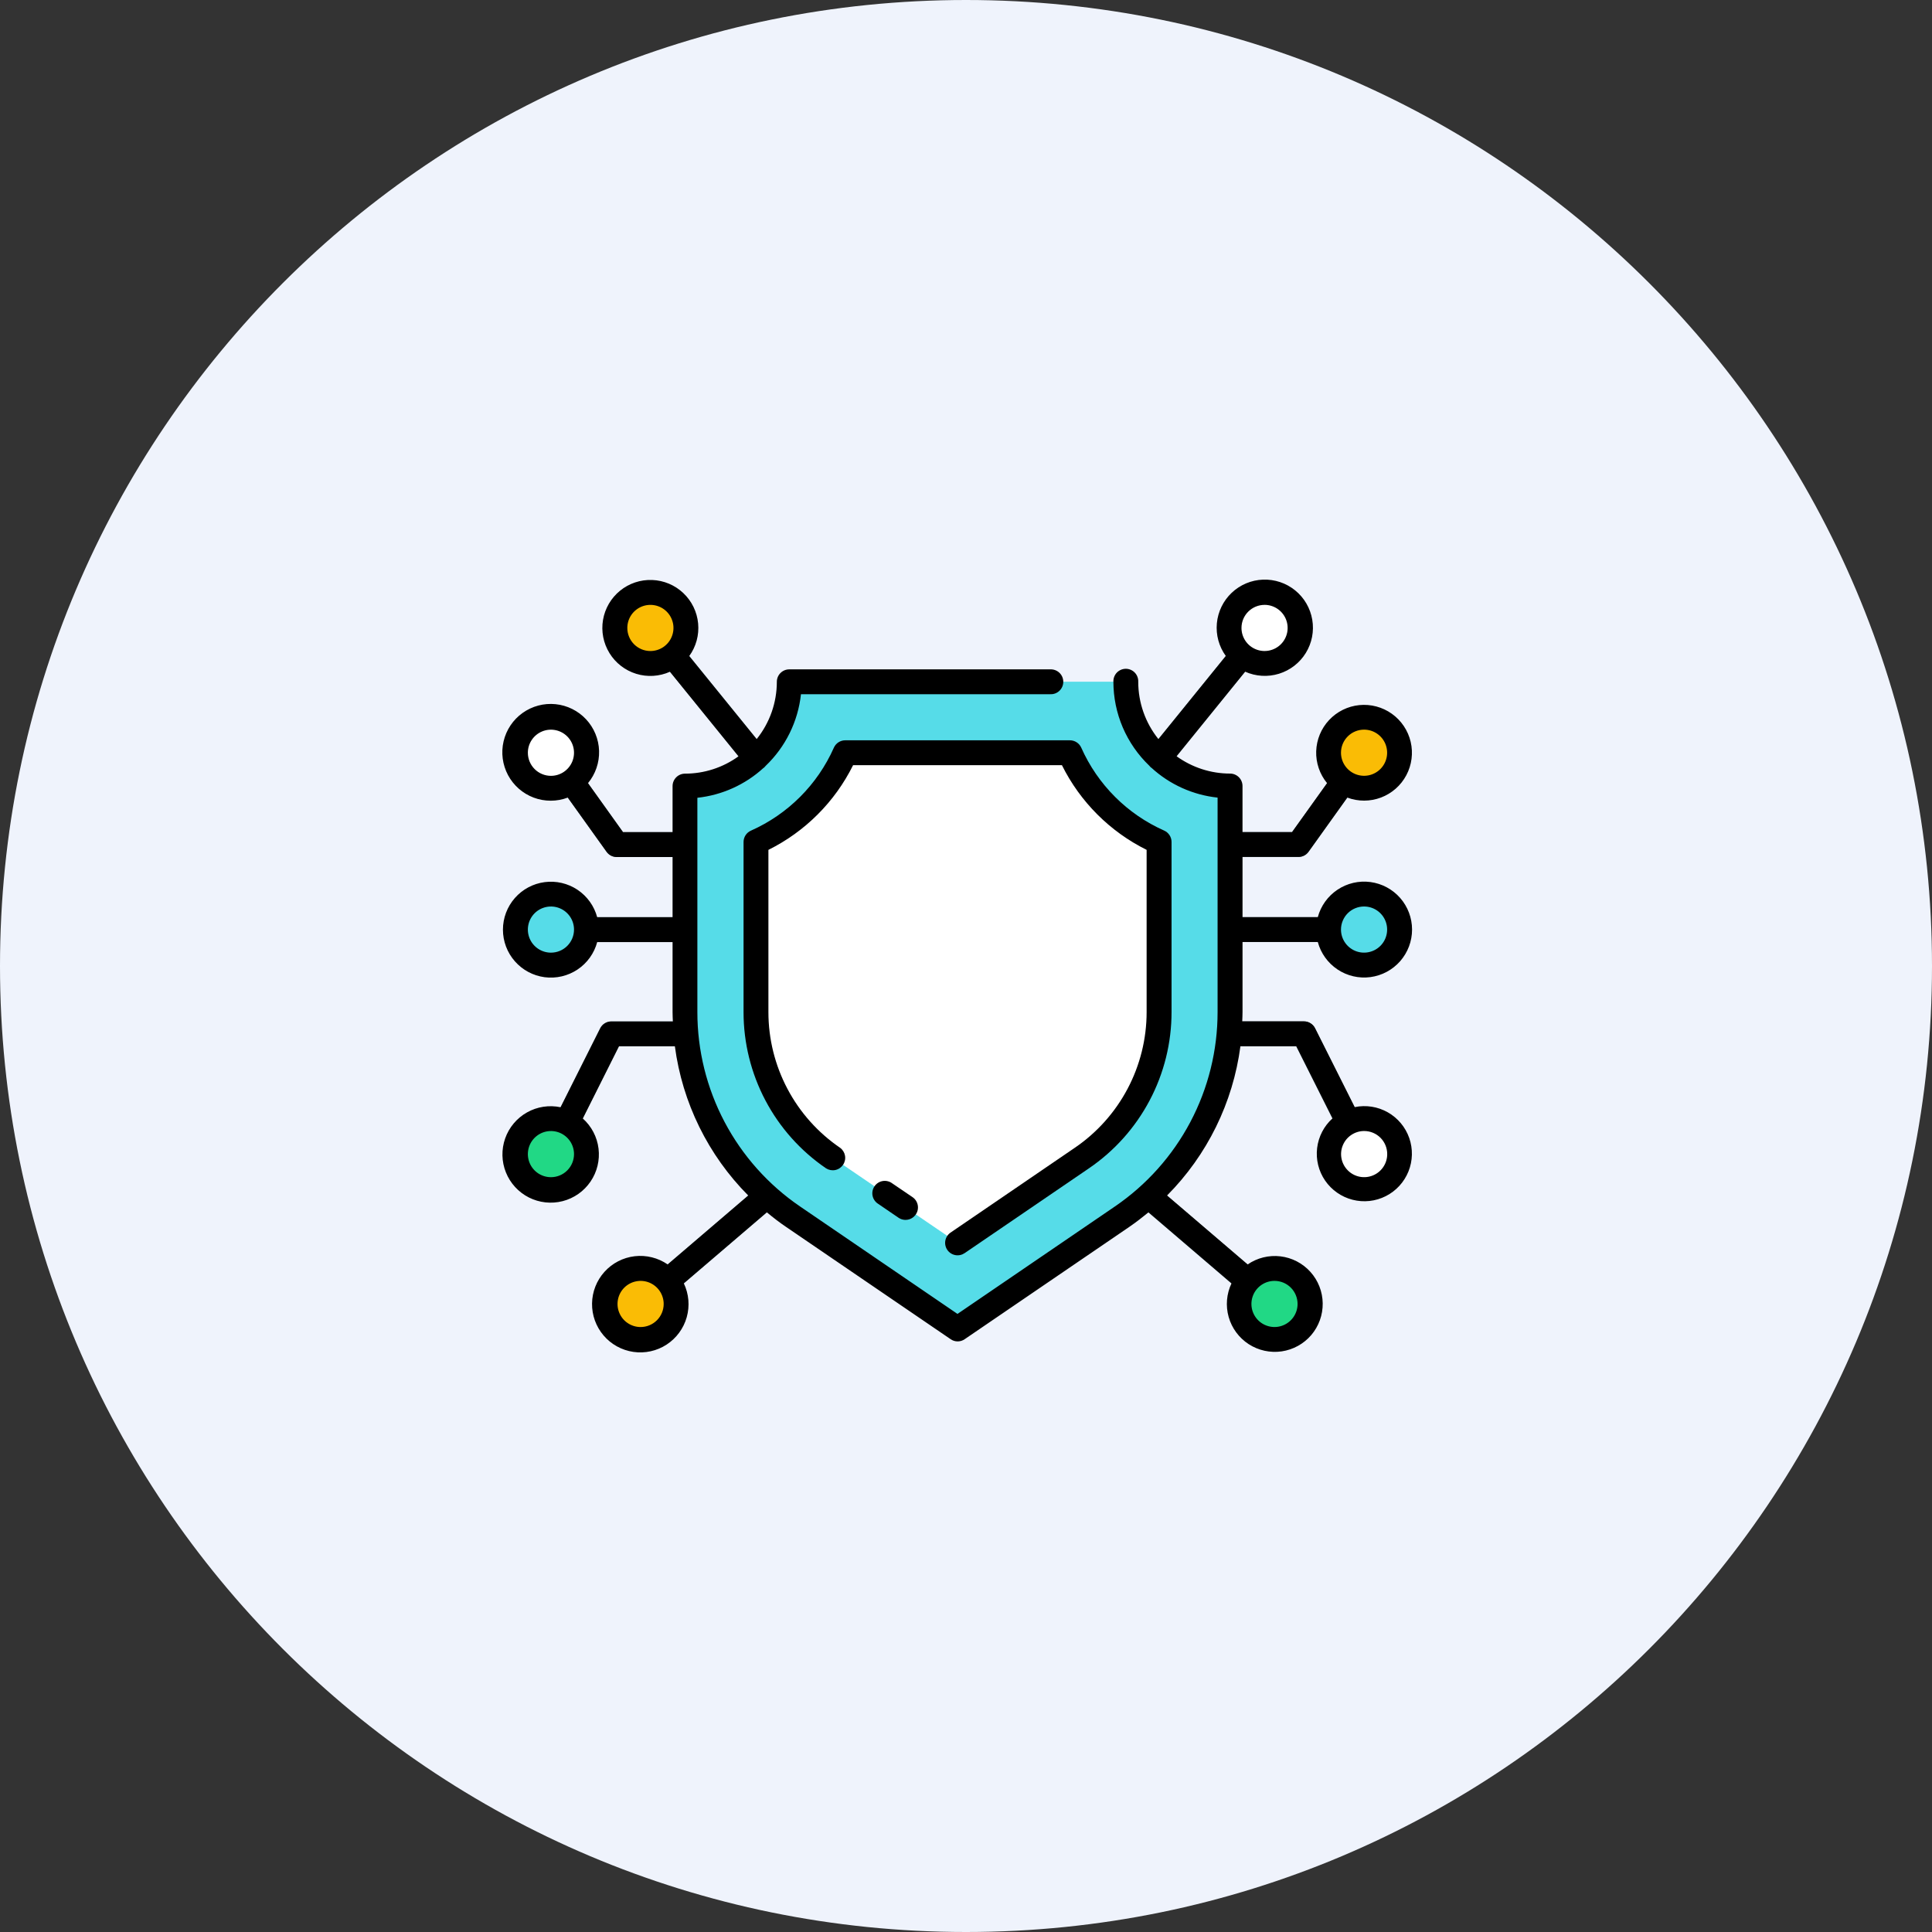 <svg width="100" height="100" viewBox="0 0 100 100" fill="none" xmlns="http://www.w3.org/2000/svg">
<rect x="0" y="0" width="100" height="100" fill="#333333" stroke="none"/>
<path d="M50 100C77.614 100 100 77.614 100 50C100 22.386 77.614 0 50 0C22.386 0 0 22.386 0 50C0 77.614 22.386 100 50 100Z" fill="#EFF3FC"/>
<path d="M63.67 47.471C63.504 47.478 63.346 47.548 63.231 47.668C63.115 47.788 63.05 47.948 63.05 48.115C63.05 48.281 63.115 48.441 63.231 48.561C63.346 48.681 63.504 48.752 63.67 48.758H68.77C68.857 48.761 68.943 48.747 69.024 48.716C69.105 48.685 69.179 48.638 69.241 48.578C69.303 48.518 69.353 48.446 69.387 48.367C69.421 48.287 69.438 48.201 69.438 48.115C69.438 48.028 69.421 47.942 69.387 47.863C69.353 47.783 69.303 47.711 69.241 47.651C69.179 47.591 69.105 47.544 69.024 47.513C68.943 47.482 68.857 47.468 68.77 47.471H63.67Z" fill="#607880"/>
<path d="M35.457 47.471H30.357C30.19 47.478 30.033 47.548 29.917 47.668C29.802 47.788 29.737 47.948 29.737 48.115C29.737 48.281 29.802 48.441 29.917 48.561C30.033 48.681 30.19 48.752 30.357 48.758H35.457C35.543 48.761 35.63 48.747 35.71 48.716C35.791 48.685 35.865 48.638 35.927 48.578C35.99 48.518 36.039 48.446 36.073 48.367C36.107 48.287 36.125 48.201 36.125 48.115C36.125 48.028 36.107 47.942 36.073 47.863C36.039 47.783 35.99 47.711 35.927 47.651C35.865 47.591 35.791 47.544 35.71 47.513C35.63 47.482 35.543 47.468 35.457 47.471Z" fill="#607880"/>
<path d="M63.026 43.712C63.026 43.796 63.043 43.88 63.075 43.958C63.108 44.036 63.155 44.107 63.215 44.167C63.275 44.226 63.346 44.274 63.424 44.306C63.502 44.339 63.586 44.355 63.67 44.355H67.209C67.311 44.355 67.412 44.331 67.503 44.284C67.594 44.237 67.672 44.169 67.732 44.086L70.062 40.83C70.115 40.762 70.152 40.684 70.174 40.6C70.195 40.517 70.2 40.43 70.187 40.344C70.174 40.259 70.144 40.178 70.099 40.104C70.054 40.031 69.995 39.967 69.925 39.917C69.855 39.867 69.775 39.831 69.691 39.812C69.607 39.794 69.52 39.792 69.435 39.807C69.35 39.822 69.27 39.855 69.198 39.902C69.126 39.949 69.064 40.01 69.016 40.082L66.878 43.07H63.669C63.5 43.07 63.337 43.137 63.217 43.257C63.096 43.376 63.028 43.538 63.026 43.708V43.712Z" fill="#607880"/>
<path d="M70.359 57.806L68.058 53.221C68.005 53.114 67.922 53.024 67.821 52.962C67.719 52.899 67.602 52.866 67.483 52.866H63.625C63.538 52.863 63.452 52.877 63.371 52.908C63.29 52.939 63.216 52.986 63.154 53.046C63.092 53.106 63.042 53.178 63.008 53.257C62.974 53.337 62.957 53.423 62.957 53.509C62.957 53.596 62.974 53.681 63.008 53.761C63.042 53.841 63.092 53.913 63.154 53.973C63.216 54.033 63.29 54.08 63.371 54.111C63.452 54.142 63.538 54.156 63.625 54.153H67.089L69.212 58.383C69.248 58.462 69.299 58.532 69.363 58.591C69.427 58.65 69.502 58.695 69.583 58.723C69.665 58.752 69.752 58.764 69.838 58.759C69.924 58.753 70.009 58.73 70.086 58.692C70.164 58.653 70.233 58.599 70.288 58.533C70.344 58.467 70.387 58.39 70.412 58.307C70.438 58.224 70.447 58.138 70.438 58.051C70.429 57.965 70.403 57.882 70.361 57.806H70.359Z" fill="#607880"/>
<path d="M59.855 61.416C59.792 61.358 59.717 61.314 59.636 61.285C59.554 61.257 59.468 61.245 59.382 61.25C59.296 61.255 59.212 61.278 59.135 61.316C59.058 61.355 58.989 61.408 58.933 61.474C58.877 61.539 58.835 61.615 58.809 61.697C58.783 61.779 58.773 61.866 58.781 61.952C58.789 62.038 58.814 62.121 58.855 62.197C58.896 62.273 58.951 62.34 59.019 62.394L64.154 66.787C64.218 66.847 64.293 66.892 64.374 66.922C64.456 66.951 64.543 66.964 64.629 66.959C64.716 66.954 64.801 66.932 64.879 66.894C64.957 66.855 65.026 66.801 65.082 66.735C65.139 66.669 65.181 66.592 65.207 66.509C65.233 66.427 65.242 66.339 65.234 66.253C65.225 66.166 65.199 66.083 65.157 66.007C65.115 65.93 65.059 65.864 64.99 65.81L59.855 61.416Z" fill="#607880"/>
<path d="M59.588 39.736C59.72 39.844 59.89 39.895 60.06 39.878C60.23 39.861 60.386 39.777 60.493 39.645L64.798 34.334C64.851 34.268 64.891 34.193 64.914 34.112C64.938 34.03 64.946 33.945 64.937 33.861C64.928 33.777 64.902 33.696 64.862 33.621C64.821 33.547 64.766 33.482 64.701 33.428C64.635 33.375 64.559 33.336 64.478 33.312C64.397 33.288 64.312 33.28 64.228 33.289C64.144 33.298 64.062 33.324 63.988 33.364C63.913 33.405 63.848 33.46 63.795 33.526L59.489 38.831C59.381 38.963 59.33 39.133 59.347 39.303C59.364 39.472 59.448 39.628 59.58 39.736H59.588Z" fill="#607880"/>
<path d="M31.396 44.087C31.456 44.17 31.534 44.238 31.625 44.285C31.716 44.332 31.817 44.356 31.919 44.356H35.458C35.544 44.359 35.63 44.345 35.711 44.314C35.792 44.283 35.866 44.236 35.928 44.176C35.991 44.116 36.04 44.044 36.074 43.965C36.108 43.885 36.126 43.799 36.126 43.713C36.126 43.626 36.108 43.541 36.074 43.461C36.04 43.381 35.991 43.309 35.928 43.249C35.866 43.189 35.792 43.142 35.711 43.111C35.63 43.081 35.544 43.066 35.458 43.07H32.248L30.11 40.082C30.062 40.01 30 39.949 29.928 39.902C29.856 39.855 29.776 39.822 29.691 39.807C29.606 39.792 29.519 39.794 29.435 39.812C29.351 39.831 29.271 39.867 29.201 39.917C29.131 39.967 29.072 40.031 29.027 40.104C28.982 40.178 28.952 40.259 28.939 40.344C28.927 40.43 28.931 40.517 28.952 40.6C28.974 40.684 29.012 40.762 29.064 40.83L31.396 44.087Z" fill="#607880"/>
<path d="M36.149 53.51C36.149 53.339 36.081 53.175 35.96 53.055C35.839 52.934 35.676 52.866 35.505 52.866H31.642C31.523 52.866 31.406 52.899 31.304 52.962C31.203 53.025 31.12 53.114 31.067 53.221L28.766 57.806C28.725 57.882 28.699 57.965 28.69 58.051C28.681 58.138 28.69 58.225 28.715 58.307C28.741 58.39 28.783 58.467 28.839 58.533C28.895 58.599 28.964 58.653 29.041 58.692C29.119 58.731 29.203 58.753 29.29 58.759C29.376 58.764 29.463 58.752 29.544 58.723C29.626 58.695 29.701 58.65 29.765 58.591C29.829 58.533 29.88 58.462 29.916 58.383L32.039 54.151H35.503C35.673 54.151 35.836 54.084 35.957 53.964C36.077 53.845 36.146 53.682 36.147 53.513L36.149 53.51Z" fill="#607880"/>
<path d="M39.273 61.416L34.137 65.81C34.069 65.864 34.012 65.93 33.97 66.007C33.928 66.083 33.902 66.166 33.894 66.253C33.885 66.339 33.894 66.427 33.92 66.509C33.946 66.592 33.989 66.669 34.045 66.735C34.102 66.801 34.171 66.855 34.249 66.894C34.327 66.932 34.411 66.954 34.498 66.959C34.585 66.964 34.672 66.951 34.753 66.922C34.835 66.892 34.91 66.847 34.973 66.787L40.11 62.394C40.177 62.34 40.233 62.273 40.273 62.197C40.314 62.121 40.339 62.038 40.347 61.952C40.355 61.866 40.346 61.779 40.32 61.697C40.294 61.615 40.251 61.539 40.195 61.474C40.139 61.408 40.071 61.355 39.993 61.316C39.916 61.278 39.832 61.255 39.746 61.25C39.66 61.245 39.574 61.257 39.493 61.285C39.411 61.314 39.337 61.358 39.273 61.416Z" fill="#607880"/>
<path d="M38.633 39.642C38.74 39.775 38.896 39.86 39.066 39.878C39.236 39.896 39.407 39.846 39.54 39.739C39.673 39.631 39.757 39.475 39.776 39.305C39.794 39.135 39.743 38.965 39.636 38.832L35.33 33.525C35.277 33.459 35.211 33.404 35.137 33.364C35.062 33.323 34.981 33.298 34.897 33.289C34.813 33.28 34.728 33.287 34.647 33.311C34.565 33.335 34.49 33.374 34.424 33.428C34.358 33.481 34.303 33.546 34.263 33.62C34.222 33.695 34.197 33.776 34.188 33.86C34.179 33.944 34.186 34.03 34.21 34.111C34.234 34.192 34.274 34.268 34.327 34.333L38.633 39.642Z" fill="#607880"/>
<path d="M58.272 35.286H40.853C40.853 35.995 40.714 36.697 40.442 37.352C40.171 38.007 39.774 38.602 39.272 39.103C38.771 39.604 38.176 40.002 37.521 40.273C36.866 40.544 36.164 40.684 35.456 40.684V52.384C35.456 54.472 35.965 56.528 36.941 58.374C37.916 60.22 39.327 61.8 41.052 62.977L49.563 68.785L58.074 62.977C59.798 61.8 61.209 60.22 62.185 58.374C63.16 56.528 63.67 54.472 63.67 52.384V40.683C62.961 40.683 62.259 40.543 61.605 40.272C60.95 40 60.355 39.603 59.854 39.102C59.352 38.6 58.955 38.005 58.684 37.351C58.413 36.696 58.273 35.994 58.273 35.285L58.272 35.286Z" fill="#56DCE8"/>
<path d="M43.12 59.941C41.89 59.101 40.883 57.974 40.188 56.656C39.493 55.339 39.13 53.872 39.132 52.382V43.581C41.188 42.664 42.833 41.019 43.75 38.962H55.375C56.292 41.019 57.937 42.664 59.994 43.581V52.382C59.994 53.871 59.631 55.338 58.935 56.655C58.239 57.972 57.233 59.099 56.002 59.938L49.564 64.331L43.12 59.941Z" fill="white"/>
<path d="M70.608 49.953C71.623 49.953 72.446 49.13 72.446 48.115C72.446 47.1 71.623 46.277 70.608 46.277C69.593 46.277 68.77 47.1 68.77 48.115C68.77 49.13 69.593 49.953 70.608 49.953Z" fill="#56DCE8"/>
<path d="M70.608 57.898C70.972 57.898 71.327 58.006 71.629 58.208C71.932 58.41 72.167 58.697 72.306 59.033C72.445 59.368 72.482 59.738 72.411 60.095C72.34 60.451 72.165 60.779 71.908 61.036C71.651 61.293 71.323 61.468 70.967 61.539C70.61 61.61 70.241 61.573 69.905 61.434C69.569 61.295 69.282 61.059 69.08 60.757C68.878 60.455 68.77 60.099 68.77 59.736C68.77 59.248 68.964 58.781 69.309 58.436C69.653 58.092 70.121 57.898 70.608 57.898V57.898Z" fill="white"/>
<path d="M65.967 69.331C66.982 69.331 67.805 68.508 67.805 67.493C67.805 66.478 66.982 65.655 65.967 65.655C64.952 65.655 64.129 66.478 64.129 67.493C64.129 68.508 64.952 69.331 65.967 69.331Z" fill="#21D885"/>
<path d="M70.608 37.124C70.972 37.124 71.327 37.232 71.629 37.434C71.932 37.636 72.167 37.923 72.306 38.259C72.445 38.595 72.482 38.964 72.411 39.321C72.34 39.677 72.165 40.005 71.908 40.262C71.651 40.519 71.323 40.694 70.967 40.765C70.61 40.836 70.241 40.8 69.905 40.66C69.569 40.521 69.282 40.286 69.08 39.983C68.878 39.681 68.77 39.326 68.77 38.962C68.77 38.475 68.964 38.007 69.309 37.663C69.653 37.318 70.121 37.124 70.608 37.124V37.124Z" fill="#FABC05"/>
<path d="M65.458 34.341C66.473 34.341 67.296 33.518 67.296 32.503C67.296 31.488 66.473 30.665 65.458 30.665C64.442 30.665 63.62 31.488 63.62 32.503C63.62 33.518 64.442 34.341 65.458 34.341Z" fill="white"/>
<path d="M28.517 46.277C28.881 46.277 29.236 46.385 29.538 46.587C29.841 46.789 30.076 47.076 30.215 47.412C30.355 47.748 30.391 48.117 30.32 48.474C30.249 48.83 30.074 49.158 29.817 49.415C29.56 49.672 29.232 49.847 28.876 49.918C28.519 49.989 28.15 49.952 27.814 49.813C27.478 49.674 27.191 49.438 26.989 49.136C26.787 48.834 26.679 48.478 26.679 48.115C26.679 47.627 26.873 47.16 27.218 46.815C27.562 46.471 28.03 46.277 28.517 46.277V46.277Z" fill="#56DCE8"/>
<path d="M28.517 57.898C28.881 57.898 29.236 58.006 29.538 58.208C29.841 58.41 30.076 58.697 30.215 59.033C30.355 59.368 30.391 59.738 30.32 60.095C30.249 60.451 30.074 60.779 29.817 61.036C29.56 61.293 29.232 61.468 28.876 61.539C28.519 61.61 28.15 61.573 27.814 61.434C27.478 61.295 27.191 61.059 26.989 60.757C26.787 60.455 26.679 60.099 26.679 59.736C26.679 59.248 26.873 58.781 27.218 58.436C27.562 58.092 28.03 57.898 28.517 57.898V57.898Z" fill="#21D885"/>
<path d="M33.158 65.655C33.522 65.655 33.877 65.763 34.179 65.965C34.482 66.167 34.717 66.454 34.856 66.79C34.996 67.125 35.032 67.495 34.961 67.852C34.89 68.208 34.715 68.536 34.458 68.793C34.201 69.05 33.873 69.225 33.517 69.296C33.16 69.367 32.791 69.33 32.455 69.191C32.119 69.052 31.832 68.816 31.63 68.514C31.428 68.212 31.32 67.856 31.32 67.493C31.32 67.005 31.514 66.538 31.859 66.193C32.203 65.849 32.671 65.655 33.158 65.655V65.655Z" fill="#FABC05"/>
<path d="M28.517 40.8C29.532 40.8 30.355 39.977 30.355 38.962C30.355 37.947 29.532 37.124 28.517 37.124C27.502 37.124 26.679 37.947 26.679 38.962C26.679 39.977 27.502 40.8 28.517 40.8Z" fill="white"/>
<path d="M33.668 30.665C34.031 30.665 34.386 30.772 34.689 30.974C34.991 31.176 35.227 31.463 35.366 31.799C35.505 32.135 35.541 32.505 35.47 32.861C35.399 33.218 35.224 33.545 34.967 33.802C34.71 34.059 34.383 34.234 34.026 34.305C33.67 34.376 33.3 34.34 32.964 34.201C32.628 34.062 32.341 33.826 32.139 33.524C31.937 33.221 31.83 32.866 31.83 32.503C31.83 32.015 32.023 31.548 32.368 31.203C32.713 30.858 33.18 30.665 33.668 30.665V30.665Z" fill="#FABC05"/>
<path d="M64.313 48.758H68.209C68.365 49.339 68.728 49.844 69.228 50.178C69.729 50.513 70.334 50.654 70.931 50.575C71.528 50.496 72.075 50.203 72.472 49.751C72.869 49.298 73.088 48.717 73.088 48.115C73.088 47.513 72.869 46.931 72.472 46.478C72.075 46.026 71.528 45.733 70.931 45.654C70.334 45.575 69.729 45.716 69.228 46.051C68.728 46.385 68.365 46.89 68.209 47.471H64.313V44.356H67.207C67.309 44.356 67.41 44.332 67.501 44.285C67.592 44.238 67.67 44.17 67.73 44.087L69.736 41.283C70.299 41.494 70.919 41.493 71.481 41.28C72.043 41.067 72.509 40.657 72.791 40.126C73.073 39.596 73.153 38.98 73.016 38.395C72.878 37.81 72.533 37.295 72.044 36.946C71.555 36.596 70.955 36.437 70.357 36.496C69.759 36.556 69.203 36.831 68.793 37.27C68.382 37.709 68.146 38.283 68.126 38.884C68.107 39.484 68.307 40.072 68.689 40.536L66.875 43.069H64.312V40.684C64.312 40.513 64.244 40.349 64.123 40.228C64.002 40.108 63.839 40.04 63.668 40.04C62.673 40.04 61.704 39.725 60.898 39.142L64.447 34.766C64.999 35.013 65.621 35.051 66.199 34.873C66.777 34.695 67.271 34.313 67.588 33.798C67.905 33.283 68.024 32.671 67.922 32.075C67.821 31.479 67.507 30.939 67.037 30.558C66.568 30.177 65.976 29.979 65.372 30.002C64.768 30.024 64.192 30.266 63.753 30.682C63.314 31.097 63.041 31.659 62.985 32.261C62.929 32.863 63.093 33.465 63.448 33.954L59.961 38.257C59.283 37.414 58.914 36.365 58.915 35.284C58.919 35.198 58.904 35.111 58.873 35.031C58.843 34.95 58.796 34.876 58.736 34.814C58.676 34.751 58.604 34.702 58.524 34.668C58.444 34.634 58.359 34.616 58.272 34.616C58.185 34.616 58.1 34.634 58.02 34.668C57.941 34.702 57.868 34.751 57.808 34.814C57.748 34.876 57.702 34.95 57.671 35.031C57.64 35.111 57.626 35.198 57.629 35.284C57.629 36.098 57.794 36.904 58.114 37.652C58.435 38.4 58.904 39.076 59.492 39.638C59.519 39.673 59.55 39.705 59.584 39.734C59.586 39.734 59.589 39.734 59.592 39.734C60.54 40.605 61.742 41.148 63.022 41.284V52.385C63.022 54.368 62.539 56.321 61.612 58.075C60.686 59.828 59.346 61.329 57.707 62.447L49.559 68.008L41.411 62.447C39.772 61.329 38.432 59.828 37.505 58.075C36.579 56.321 36.095 54.368 36.096 52.385V41.293C37.37 41.156 38.568 40.616 39.514 39.752C39.521 39.746 39.529 39.745 39.536 39.739C39.57 39.71 39.601 39.678 39.628 39.643C40.657 38.661 41.305 37.347 41.458 35.932H54.368C54.454 35.936 54.54 35.922 54.621 35.891C54.702 35.86 54.776 35.813 54.838 35.753C54.901 35.693 54.95 35.621 54.984 35.541C55.018 35.462 55.035 35.376 55.035 35.289C55.035 35.203 55.018 35.117 54.984 35.037C54.95 34.958 54.901 34.886 54.838 34.826C54.776 34.766 54.702 34.719 54.621 34.688C54.54 34.657 54.454 34.643 54.368 34.646H40.852C40.681 34.646 40.518 34.714 40.397 34.835C40.276 34.955 40.209 35.119 40.209 35.29C40.209 36.369 39.84 37.417 39.163 38.257L35.674 33.959C36.028 33.47 36.192 32.87 36.135 32.27C36.079 31.67 35.806 31.111 35.368 30.697C34.931 30.283 34.357 30.042 33.755 30.02C33.152 29.997 32.562 30.194 32.095 30.574C31.627 30.954 31.313 31.492 31.212 32.086C31.111 32.68 31.23 33.291 31.546 33.804C31.861 34.317 32.353 34.698 32.929 34.876C33.505 35.054 34.126 35.016 34.676 34.77L38.225 39.146C37.42 39.73 36.45 40.044 35.456 40.044C35.285 40.044 35.121 40.112 35.001 40.233C34.88 40.354 34.812 40.517 34.812 40.688V43.073H32.248L30.435 40.536C30.822 40.067 31.026 39.474 31.008 38.866C30.99 38.258 30.751 37.678 30.337 37.233C29.922 36.788 29.36 36.509 28.755 36.448C28.15 36.387 27.544 36.549 27.049 36.902C26.554 37.255 26.205 37.777 26.066 38.369C25.927 38.961 26.009 39.583 26.295 40.12C26.582 40.656 27.053 41.07 27.622 41.284C28.192 41.498 28.819 41.498 29.388 41.283L31.394 44.087C31.453 44.171 31.531 44.24 31.622 44.287C31.713 44.335 31.814 44.36 31.916 44.361H34.812V47.476H30.911C30.755 46.895 30.393 46.39 29.892 46.055C29.391 45.721 28.786 45.58 28.189 45.659C27.593 45.737 27.045 46.03 26.648 46.483C26.251 46.936 26.032 47.517 26.032 48.119C26.032 48.721 26.251 49.303 26.648 49.755C27.045 50.208 27.593 50.501 28.189 50.58C28.786 50.658 29.391 50.517 29.892 50.183C30.393 49.849 30.755 49.344 30.911 48.762H34.812V52.389C34.812 52.551 34.821 52.71 34.827 52.871H31.642C31.523 52.871 31.405 52.905 31.304 52.967C31.202 53.03 31.12 53.12 31.067 53.226L29.017 57.311C28.424 57.186 27.806 57.281 27.278 57.578C26.75 57.875 26.348 58.354 26.147 58.925C25.946 59.497 25.96 60.122 26.186 60.684C26.412 61.246 26.834 61.707 27.375 61.981C27.916 62.254 28.537 62.322 29.124 62.171C29.711 62.02 30.223 61.661 30.564 61.16C30.906 60.66 31.053 60.052 30.98 59.451C30.907 58.849 30.617 58.295 30.165 57.892L32.038 54.153H34.931C35.317 57.075 36.651 59.79 38.729 61.88L34.559 65.447C34.059 65.103 33.452 64.952 32.85 65.022C32.248 65.093 31.692 65.38 31.287 65.83C30.881 66.28 30.652 66.863 30.644 67.469C30.636 68.075 30.848 68.663 31.242 69.124C31.635 69.585 32.183 69.887 32.783 69.974C33.383 70.061 33.994 69.927 34.502 69.597C35.01 69.266 35.381 68.762 35.545 68.179C35.709 67.595 35.655 66.972 35.394 66.425L39.69 62.749C40.011 63.015 40.341 63.272 40.693 63.509L49.204 69.316C49.311 69.391 49.438 69.431 49.568 69.431C49.699 69.431 49.826 69.391 49.933 69.316L58.444 63.509C58.791 63.272 59.121 63.015 59.447 62.749L63.743 66.425C63.484 66.969 63.432 67.587 63.595 68.166C63.759 68.746 64.128 69.245 64.632 69.573C65.137 69.9 65.744 70.033 66.34 69.947C66.935 69.86 67.479 69.56 67.87 69.103C68.26 68.645 68.471 68.061 68.463 67.459C68.455 66.857 68.229 66.279 67.826 65.832C67.424 65.385 66.872 65.099 66.275 65.028C65.677 64.957 65.074 65.106 64.578 65.447L60.407 61.879C62.485 59.788 63.819 57.074 64.204 54.152H67.097L68.972 57.885C68.528 58.284 68.245 58.831 68.174 59.423C68.103 60.016 68.25 60.614 68.587 61.106C68.925 61.598 69.429 61.951 70.007 62.099C70.585 62.248 71.197 62.181 71.73 61.911C72.262 61.642 72.678 61.188 72.901 60.635C73.124 60.082 73.139 59.466 72.942 58.903C72.745 58.34 72.35 57.867 71.831 57.573C71.312 57.279 70.704 57.183 70.12 57.304L68.07 53.22C68.016 53.113 67.934 53.023 67.832 52.961C67.731 52.898 67.614 52.865 67.495 52.865H64.298C64.304 52.705 64.313 52.544 64.313 52.383V48.758ZM70.604 46.92C70.84 46.92 71.071 46.99 71.267 47.121C71.464 47.252 71.617 47.439 71.707 47.657C71.797 47.875 71.821 48.115 71.775 48.347C71.729 48.579 71.615 48.792 71.448 48.959C71.281 49.126 71.068 49.239 70.837 49.285C70.605 49.332 70.365 49.308 70.147 49.218C69.928 49.127 69.742 48.974 69.611 48.778C69.479 48.581 69.409 48.35 69.409 48.114C69.409 47.957 69.44 47.801 69.501 47.656C69.561 47.511 69.649 47.379 69.76 47.268C69.872 47.157 70.004 47.069 70.149 47.01C70.294 46.95 70.45 46.919 70.607 46.92H70.604ZM70.604 37.766C70.84 37.766 71.071 37.836 71.267 37.967C71.464 38.099 71.617 38.285 71.707 38.503C71.797 38.722 71.821 38.962 71.775 39.193C71.729 39.425 71.615 39.638 71.448 39.805C71.281 39.972 71.068 40.086 70.837 40.132C70.605 40.178 70.365 40.154 70.147 40.064C69.928 39.973 69.742 39.82 69.611 39.624C69.479 39.428 69.409 39.197 69.409 38.96C69.409 38.644 69.535 38.34 69.759 38.116C69.983 37.892 70.287 37.766 70.604 37.766ZM65.453 31.307C65.689 31.307 65.92 31.377 66.117 31.509C66.313 31.64 66.466 31.826 66.557 32.045C66.647 32.263 66.671 32.503 66.625 32.735C66.579 32.966 66.465 33.179 66.298 33.346C66.131 33.513 65.918 33.627 65.686 33.673C65.455 33.719 65.214 33.696 64.996 33.605C64.778 33.515 64.591 33.362 64.46 33.165C64.329 32.969 64.259 32.738 64.259 32.502C64.259 32.345 64.29 32.189 64.35 32.044C64.411 31.899 64.499 31.767 64.61 31.657C64.722 31.546 64.854 31.458 64.999 31.398C65.144 31.338 65.3 31.308 65.457 31.308L65.453 31.307ZM32.47 32.503C32.47 32.266 32.54 32.035 32.671 31.839C32.802 31.643 32.989 31.49 33.207 31.399C33.425 31.309 33.665 31.285 33.897 31.331C34.129 31.377 34.342 31.491 34.509 31.658C34.676 31.825 34.789 32.038 34.836 32.27C34.882 32.501 34.858 32.742 34.767 32.96C34.677 33.178 34.524 33.364 34.328 33.496C34.131 33.627 33.9 33.697 33.664 33.697C33.347 33.697 33.044 33.571 32.819 33.347C32.596 33.123 32.47 32.819 32.47 32.503ZM27.322 38.962C27.322 38.726 27.392 38.495 27.523 38.299C27.655 38.102 27.841 37.949 28.059 37.859C28.278 37.768 28.518 37.745 28.75 37.791C28.981 37.837 29.194 37.951 29.361 38.118C29.528 38.285 29.642 38.498 29.688 38.729C29.734 38.961 29.71 39.201 29.62 39.419C29.529 39.638 29.376 39.824 29.18 39.955C28.984 40.087 28.753 40.157 28.517 40.157C28.2 40.157 27.896 40.031 27.672 39.807C27.448 39.583 27.322 39.279 27.322 38.962ZM28.517 49.309C28.28 49.309 28.049 49.239 27.853 49.108C27.657 48.977 27.503 48.79 27.413 48.572C27.323 48.354 27.299 48.114 27.345 47.882C27.391 47.65 27.505 47.438 27.672 47.27C27.839 47.103 28.052 46.99 28.284 46.944C28.515 46.898 28.755 46.921 28.974 47.012C29.192 47.102 29.378 47.255 29.51 47.452C29.641 47.648 29.711 47.879 29.711 48.115C29.711 48.432 29.585 48.736 29.361 48.96C29.137 49.184 28.833 49.309 28.517 49.309ZM28.517 60.931C28.28 60.931 28.049 60.861 27.853 60.73C27.657 60.599 27.503 60.412 27.413 60.194C27.323 59.976 27.299 59.736 27.345 59.504C27.391 59.272 27.505 59.059 27.672 58.892C27.839 58.725 28.052 58.611 28.284 58.565C28.515 58.519 28.755 58.543 28.974 58.633C29.192 58.724 29.378 58.877 29.51 59.073C29.641 59.27 29.711 59.501 29.711 59.737C29.711 60.053 29.585 60.357 29.361 60.581C29.138 60.805 28.834 60.931 28.517 60.931H28.517ZM33.157 68.687C32.921 68.687 32.69 68.617 32.494 68.486C32.297 68.355 32.144 68.168 32.054 67.95C31.963 67.732 31.94 67.492 31.986 67.26C32.032 67.028 32.146 66.815 32.313 66.648C32.48 66.481 32.693 66.368 32.924 66.322C33.156 66.275 33.396 66.299 33.614 66.389C33.833 66.48 34.019 66.633 34.15 66.829C34.282 67.026 34.352 67.257 34.352 67.493C34.352 67.81 34.226 68.113 34.002 68.337C33.778 68.561 33.474 68.687 33.157 68.687ZM71.802 59.736C71.802 59.972 71.733 60.203 71.601 60.399C71.47 60.596 71.284 60.749 71.065 60.839C70.847 60.93 70.607 60.953 70.375 60.907C70.144 60.861 69.931 60.748 69.764 60.58C69.597 60.413 69.483 60.201 69.437 59.969C69.391 59.737 69.414 59.497 69.505 59.279C69.595 59.061 69.748 58.874 69.945 58.743C70.141 58.612 70.372 58.541 70.608 58.541C70.925 58.541 71.229 58.667 71.453 58.891C71.677 59.115 71.802 59.419 71.802 59.736ZM67.162 67.492C67.162 67.728 67.092 67.959 66.96 68.156C66.829 68.352 66.643 68.505 66.424 68.595C66.206 68.686 65.966 68.71 65.734 68.663C65.503 68.617 65.29 68.504 65.123 68.337C64.956 68.169 64.842 67.957 64.796 67.725C64.75 67.493 64.774 67.253 64.864 67.035C64.954 66.817 65.108 66.63 65.304 66.499C65.5 66.368 65.731 66.298 65.968 66.298C66.124 66.298 66.28 66.329 66.424 66.388C66.569 66.448 66.701 66.537 66.812 66.647C66.923 66.758 67.011 66.89 67.071 67.035C67.131 67.18 67.162 67.335 67.162 67.492Z" fill="black"/>
<path d="M46.18 61.249C46.111 61.197 46.031 61.16 45.947 61.14C45.862 61.119 45.775 61.116 45.689 61.13C45.603 61.145 45.521 61.176 45.448 61.223C45.375 61.27 45.312 61.331 45.263 61.403C45.214 61.475 45.18 61.556 45.163 61.641C45.147 61.726 45.147 61.814 45.165 61.899C45.184 61.984 45.218 62.064 45.269 62.135C45.319 62.206 45.382 62.267 45.456 62.312L46.505 63.028C46.646 63.125 46.819 63.162 46.987 63.13C47.155 63.099 47.304 63.002 47.401 62.861C47.498 62.72 47.534 62.547 47.503 62.379C47.472 62.211 47.375 62.062 47.234 61.965L46.18 61.249Z" fill="black"/>
<path d="M43.16 38.702C42.311 40.615 40.781 42.144 38.868 42.994C38.754 43.044 38.658 43.127 38.59 43.231C38.522 43.336 38.486 43.458 38.486 43.582V52.385C38.485 53.979 38.874 55.55 39.619 56.96C40.364 58.37 41.442 59.576 42.759 60.474C42.901 60.563 43.071 60.594 43.235 60.56C43.398 60.526 43.542 60.429 43.636 60.291C43.73 60.153 43.767 59.984 43.738 59.819C43.709 59.654 43.618 59.507 43.483 59.409C42.34 58.629 41.404 57.582 40.758 56.358C40.111 55.135 39.773 53.772 39.773 52.388V43.989C41.673 43.045 43.212 41.506 44.156 39.606H54.965C55.91 41.506 57.449 43.045 59.349 43.989V52.385C59.349 53.769 59.01 55.132 58.363 56.355C57.716 57.578 56.78 58.626 55.637 59.405L49.2 63.799C49.13 63.846 49.07 63.908 49.024 63.979C48.978 64.049 48.946 64.129 48.931 64.212C48.915 64.295 48.916 64.381 48.934 64.464C48.951 64.546 48.985 64.625 49.033 64.695C49.081 64.765 49.142 64.824 49.213 64.87C49.284 64.917 49.363 64.948 49.447 64.964C49.53 64.979 49.615 64.978 49.698 64.961C49.781 64.943 49.859 64.909 49.929 64.862L56.367 60.47C57.684 59.572 58.761 58.366 59.506 56.956C60.251 55.547 60.64 53.977 60.639 52.383V43.579C60.639 43.455 60.603 43.333 60.535 43.229C60.468 43.124 60.371 43.042 60.257 42.991C58.345 42.142 56.815 40.612 55.966 38.7C55.915 38.586 55.833 38.489 55.728 38.422C55.624 38.354 55.502 38.318 55.378 38.318H43.749C43.625 38.318 43.502 38.354 43.398 38.422C43.293 38.49 43.211 38.587 43.16 38.702Z" fill="black"/>
</svg>
